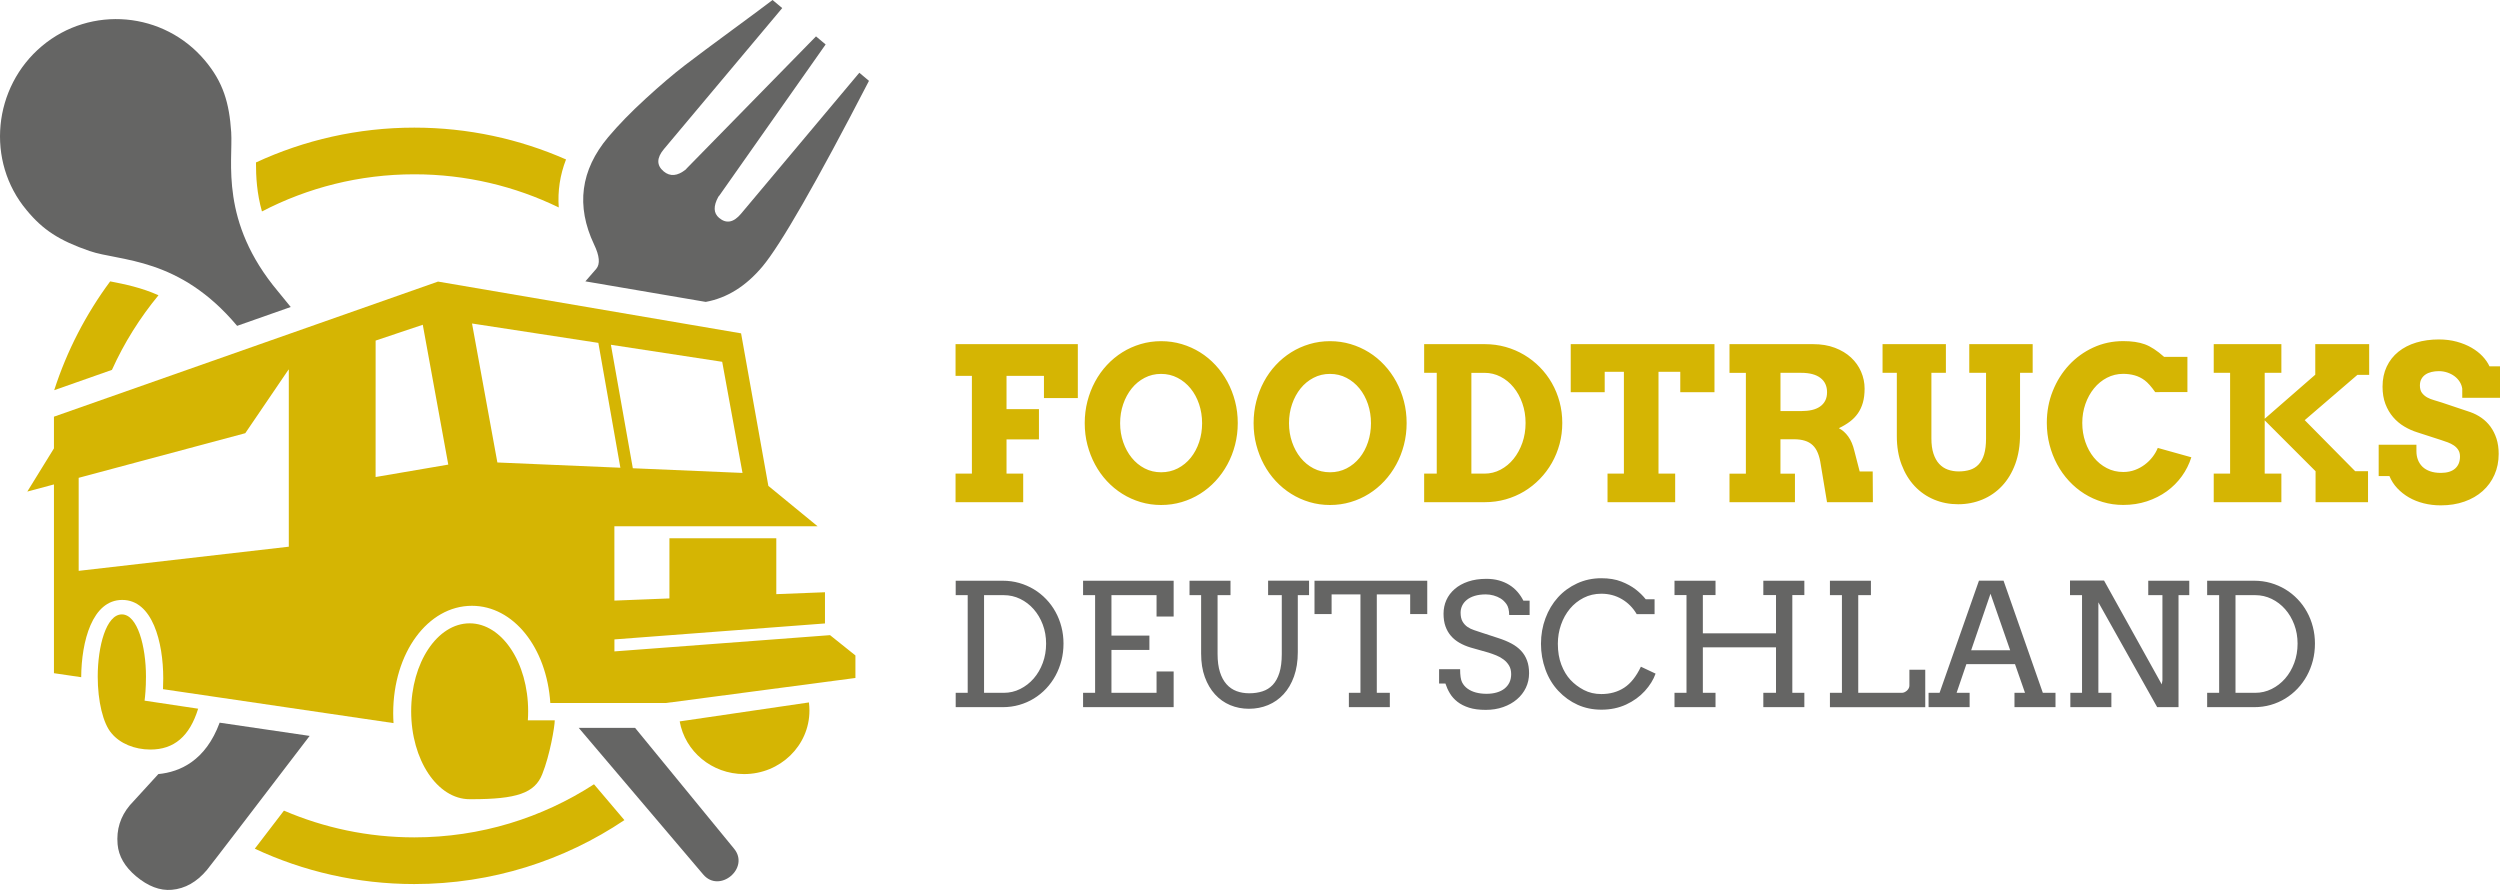 <?xml version="1.0" encoding="utf-8"?><!DOCTYPE svg PUBLIC "-//W3C//DTD SVG 1.0//EN" "http://www.w3.org/TR/2001/REC-SVG-20010904/DTD/svg10.dtd"><svg version="1" xmlns="http://www.w3.org/2000/svg" width="100" height="35.599" viewBox="0 0 100 35.599"><path fill="#D5B503" d="M38.222 13.766L43.113 13.766 43.113 15.922 41.758 15.922 41.758 15.034 40.261 15.034 40.261 16.364 41.558 16.364 41.558 17.577 40.261 17.577 40.261 18.945 40.928 18.945 40.928 20.087 38.222 20.087 38.222 18.945 38.876 18.945 38.876 15.034 38.222 15.034zM46.445 20.2c-.286 0-.56-.039-.821-.117s-.505-.188-.732-.33c-.227-.142-.432-.312-.617-.511s-.342-.42-.473-.663-.232-.504-.305-.782-.108-.568-.108-.872c0-.303.036-.594.108-.874s.174-.541.305-.784c.131-.243.288-.464.473-.663.185-.199.391-.369.617-.511s.471-.251.732-.329c.261-.078.535-.117.821-.117.287 0 .561.039.824.117.263.078.507.188.734.329s.432.312.617.511c.185.199.343.42.475.663.132.244.234.505.307.784s.108.571.108.874c0 .3-.036.59-.108.87-.072.279-.174.541-.307.784-.132.243-.291.464-.475.663-.185.199-.391.369-.617.511-.227.142-.471.252-.734.33S46.731 20.2 46.445 20.2M46.445 18.891c.242 0 .464-.052.666-.156.201-.104.375-.246.519-.425s.256-.388.335-.625c.08-.238.119-.49.119-.757 0-.27-.041-.524-.121-.763-.081-.239-.194-.448-.34-.627s-.319-.321-.52-.425c-.2-.104-.419-.157-.659-.157s-.458.052-.659.157c-.2.104-.373.246-.517.425s-.258.389-.34.627c-.082.239-.123.494-.123.763 0 .267.041.519.123.757s.195.446.34.625.317.321.517.425C45.986 18.839 46.206 18.891 46.445 18.891M53.2 20.2c-.286 0-.56-.039-.821-.117s-.505-.188-.732-.33c-.227-.142-.432-.312-.617-.511s-.343-.42-.473-.663c-.131-.243-.232-.504-.305-.782s-.108-.568-.108-.872c0-.303.036-.594.108-.874s.174-.541.305-.784c.13-.243.288-.464.473-.663.185-.199.391-.369.617-.511s.471-.251.732-.329c.261-.078.535-.117.821-.117.287 0 .561.039.824.117.263.078.507.188.734.329s.432.312.617.511c.185.199.343.42.475.663.132.244.234.505.307.784s.108.571.108.874c0 .3-.036.59-.108.87-.072.279-.174.541-.307.784-.132.243-.291.464-.475.663-.185.199-.391.369-.617.511-.227.142-.471.252-.734.33S53.487 20.2 53.2 20.2M53.2 18.891c.242 0 .464-.052.665-.156.202-.104.375-.246.52-.425.145-.179.256-.388.335-.625s.119-.49.119-.757c0-.27-.041-.524-.121-.763-.081-.239-.194-.448-.34-.627s-.319-.321-.52-.425c-.2-.104-.419-.157-.659-.157s-.458.052-.659.157c-.2.104-.373.246-.517.425s-.258.389-.34.627c-.082.239-.123.494-.123.763 0 .267.041.519.123.757.082.238.195.446.34.625s.317.321.517.425C52.742 18.839 52.961 18.891 53.2 18.891M56.966 13.766h2.427c.289 0 .566.038.832.112.266.075.513.181.742.317.229.136.438.3.625.49s.348.402.482.636c.133.233.236.485.309.755.072.27.108.55.108.842s-.036.573-.108.842c-.073.27-.175.522-.309.757-.134.235-.294.449-.482.642-.188.193-.396.359-.625.497-.229.137-.477.244-.742.319-.266.075-.543.112-.832.112h-2.427v-1.143h.504v-4.032h-.504V13.766zM58.855 14.913v4.032h.529c.225 0 .438-.053.638-.158.2-.106.374-.25.521-.432.147-.182.264-.396.351-.642.086-.246.129-.511.129-.794 0-.281-.043-.543-.129-.788-.086-.245-.203-.458-.351-.638-.147-.181-.321-.322-.521-.425-.2-.103-.413-.154-.638-.154H58.855zM64.301 18.945L64.956 18.945 64.956 14.871 64.188 14.871 64.188 15.688 62.829 15.688 62.829 13.766 68.579 13.766 68.579 15.688 67.211 15.688 67.211 14.871 66.34 14.871 66.34 18.945 67.007 18.945 67.007 20.087 64.301 20.087zM69.18 13.766h3.344c.325 0 .616.048.872.146.256.097.471.227.646.39.175.163.309.352.402.567.093.216.14.44.14.674 0 .214-.023.401-.069.563-.046.161-.113.304-.2.429-.087.125-.195.236-.323.332-.128.096-.274.183-.438.261.142.072.267.183.375.332.108.148.19.341.246.578l.212.821h.521l.008 1.23h-1.835l-.25-1.501c-.025-.178-.063-.332-.115-.461-.051-.129-.12-.235-.206-.317-.086-.082-.191-.143-.315-.181-.124-.039-.27-.059-.439-.059h-.538v1.376h.58v1.143H69.18v-1.143h.655v-4.032H69.18V13.766zM71.219 14.913v1.53h.83c.158 0 .301-.014.427-.043s.235-.075.325-.138.16-.141.208-.236c.049-.094.073-.207.073-.337 0-.245-.087-.435-.263-.571-.175-.136-.432-.205-.771-.205H71.219zM75.301 13.766h2.535v1.146h-.58v2.623c0 .239.027.442.082.609s.13.303.227.409c.097.105.213.183.346.231.133.048.279.073.438.073.164 0 .313-.021.449-.063.135-.042.25-.113.346-.215.096-.102.17-.237.221-.406.051-.17.077-.382.077-.638v-2.623h-.671v-1.146h2.536v1.146h-.505v2.46c0 .445-.064.84-.191 1.187-.128.346-.304.639-.528.877-.224.239-.487.421-.788.546-.302.125-.625.188-.97.188-.342 0-.662-.062-.959-.186s-.557-.303-.778-.538c-.221-.235-.396-.521-.523-.857-.128-.336-.192-.717-.192-1.142v-2.536h-.571V13.766zM86.21 15.688c-.156-.223-.296-.38-.421-.474-.125-.093-.26-.16-.404-.2-.145-.04-.296-.06-.455-.06-.234 0-.45.052-.651.156-.2.104-.373.246-.519.425s-.261.388-.344.625c-.083.238-.125.49-.125.757 0 .27.041.523.123.761.082.237.195.445.34.623.145.178.317.319.518.423.2.104.419.156.659.156.167 0 .322-.027.467-.081s.276-.126.394-.215.222-.191.311-.307c.089-.115.158-.235.208-.36l1.343.375c-.086.272-.213.525-.38.757-.167.232-.368.433-.603.603-.235.17-.499.303-.792.4-.293.097-.61.146-.949.146-.287 0-.561-.039-.822-.117s-.505-.188-.732-.33c-.227-.142-.432-.313-.617-.513-.185-.2-.343-.422-.474-.665-.13-.244-.232-.505-.304-.784s-.108-.571-.108-.874c0-.453.079-.878.238-1.274.158-.396.375-.742.65-1.038.275-.296.598-.53.969-.701s.771-.257 1.199-.257c.342 0 .629.042.863.127.234.085.491.252.771.502h.934v1.41H86.21zM88.549 13.766L91.255 13.766 91.255 14.913 90.588 14.913 90.588 16.751 92.611 14.988 92.611 13.766 94.767 13.766 94.767 14.996 94.295 14.996 92.189 16.806 94.208 18.849 94.721 18.849 94.721 20.087 92.623 20.087 92.623 18.849 90.588 16.814 90.588 18.945 91.255 18.945 91.255 20.087 88.549 20.087 88.549 18.945 89.204 18.945 89.204 14.913 88.549 14.913zM98.49 15.546c-.014-.097-.048-.189-.102-.275-.054-.086-.124-.16-.208-.223s-.181-.112-.288-.148c-.107-.036-.219-.054-.336-.054-.105 0-.205.011-.296.033-.092.022-.172.056-.24.102-.068.046-.123.105-.163.177-.041.072-.061.159-.061.258 0 .125.027.225.081.298s.124.134.208.182c.085.047.179.084.282.112.103.028.203.059.3.092l1.146.384c.159.056.307.132.446.229.139.098.259.216.361.354.101.139.181.299.24.479.058.181.087.384.087.609 0 .306-.056.585-.169.838-.112.253-.271.47-.473.65-.203.181-.446.321-.73.421-.283.1-.598.15-.942.15-.242 0-.47-.027-.686-.082-.215-.054-.412-.132-.59-.235-.178-.103-.333-.226-.467-.369-.134-.143-.238-.305-.313-.486h-.43V17.79h1.51v.259c0 .125.02.24.061.346s.101.197.181.275c.081.078.182.138.305.181.122.043.265.065.429.065.25 0 .441-.058.571-.173.131-.115.196-.276.196-.481 0-.106-.023-.194-.069-.265-.046-.071-.105-.131-.177-.18-.072-.048-.153-.089-.242-.123-.089-.033-.177-.064-.263-.091l-.955-.309c-.181-.056-.355-.134-.523-.234s-.317-.225-.446-.375c-.129-.15-.232-.326-.309-.528-.076-.201-.114-.432-.114-.69 0-.3.056-.568.167-.803.111-.235.267-.433.467-.594.2-.161.438-.284.713-.367.275-.083.577-.125.905-.125.259 0 .498.03.717.09.22.06.417.14.59.24s.321.215.442.344.213.263.277.402H100v1.259H98.49V15.546z"/><path fill="#656564" d="M38.228 23.229h1.882c.231 0 .451.03.66.09s.404.145.584.253.344.24.49.392c.147.152.272.322.375.509.104.187.183.387.238.602.056.214.083.438.083.669 0 .236-.028.461-.083.677-.056.215-.135.418-.238.607s-.229.361-.375.516c-.146.154-.31.287-.49.397-.18.11-.375.195-.584.255s-.429.09-.66.09h-1.882v-.574h.48v-3.907h-.48V23.229zM39.362 23.806v3.907h.787c.234 0 .454-.051.659-.154.206-.102.385-.242.539-.418.154-.177.275-.385.364-.624.089-.239.133-.497.133-.772 0-.271-.044-.525-.133-.761s-.21-.441-.364-.616c-.153-.174-.333-.312-.539-.412s-.425-.15-.659-.15H39.362zM43.323 23.229L46.946 23.229 46.946 24.66 46.262 24.66 46.262 23.806 44.458 23.806 44.458 25.424 45.976 25.424 45.976 25.998 44.458 25.998 44.458 27.712 46.262 27.712 46.262 26.858 46.946 26.858 46.946 28.286 43.323 28.286 43.323 27.712 43.804 27.712 43.804 23.806 43.323 23.806zM47.582 23.229h1.638v.577h-.517v2.355c0 .282.032.523.095.722s.151.361.264.487c.112.126.246.217.4.275.154.058.324.086.508.086.191 0 .367-.025.527-.077.16-.051.297-.137.412-.258.114-.121.204-.282.267-.484.063-.201.095-.452.095-.752v-2.355h-.547v-.577h1.638v.577h-.45v2.282c0 .365-.051.688-.152.971-.101.282-.24.519-.416.71-.175.191-.382.336-.62.435-.238.099-.494.148-.768.148-.267 0-.516-.049-.749-.146-.232-.098-.435-.242-.607-.431s-.308-.419-.407-.692c-.099-.272-.148-.584-.148-.936v-2.342h-.464V23.229zM53.955 27.712L54.418 27.712 54.418 23.776 53.264 23.776 53.264 24.563 52.58 24.563 52.58 23.229 57.09 23.229 57.09 24.563 56.407 24.563 56.407 23.776 55.072 23.776 55.072 27.712 55.593 27.712 55.593 28.286 53.955 28.286zM60.258 24.163c-.071-.098-.149-.173-.235-.225-.086-.052-.18-.092-.282-.12-.102-.028-.205-.042-.307-.042-.169 0-.317.02-.444.058-.127.039-.232.092-.315.159-.083.067-.146.145-.188.233-.042.089-.063.183-.063.28 0 .147.026.265.078.355.052.09.119.162.199.217.08.054.168.097.265.128s.189.062.279.093l.673.22c.203.064.381.138.536.22s.284.18.389.292.184.242.238.389c.055.146.082.317.082.51 0 .209-.043.402-.128.581-.086.178-.205.333-.359.463-.153.131-.336.234-.549.309-.212.075-.445.112-.699.112-.26 0-.482-.029-.667-.088-.185-.059-.34-.138-.465-.237-.126-.099-.227-.212-.302-.339-.076-.126-.134-.257-.177-.39h-.253v-.574h.841c0 .247.026.421.078.524.052.102.125.188.219.255.093.068.205.119.333.154.129.034.271.052.427.052.151 0 .288-.018.409-.054.122-.035.225-.087.311-.155.085-.068.151-.15.197-.247.045-.097.068-.207.068-.329 0-.136-.028-.25-.085-.345s-.13-.175-.219-.242c-.089-.067-.186-.122-.292-.164-.105-.042-.207-.079-.305-.11l-.73-.207c-.16-.049-.306-.111-.438-.187s-.246-.168-.34-.277c-.095-.109-.167-.236-.219-.382s-.077-.314-.077-.505c0-.194.038-.375.113-.544.076-.169.187-.317.334-.443.146-.127.326-.227.539-.299s.456-.108.729-.108c.18 0 .346.021.499.063.152.042.291.102.414.178.124.077.232.169.327.277.094.108.174.227.238.355h.25v.574h-.817C60.365 24.407 60.329 24.261 60.258 24.163M65.467 24.563c-.149-.253-.347-.453-.592-.597-.246-.145-.52-.217-.822-.217-.258 0-.494.055-.708.164s-.396.255-.549.438c-.152.184-.271.396-.355.637s-.127.496-.127.762c0 .316.047.596.14.839.093.243.215.446.365.607.15.161.329.296.536.404.207.108.439.162.697.162.351 0 .657-.085.917-.255.26-.17.482-.45.667-.839l.587.277c-.084.24-.228.472-.43.696-.203.223-.452.403-.749.541-.297.137-.625.205-.986.205-.345 0-.662-.065-.951-.195s-.546-.315-.772-.555c-.226-.24-.398-.525-.517-.854-.119-.329-.179-.672-.179-1.031 0-.36.06-.7.179-1.021.119-.32.286-.599.5-.836.215-.237.471-.423.768-.56.297-.137.619-.206.966-.206.309 0 .576.044.8.132s.416.192.572.313c.157.122.292.253.405.396h.354v.594H65.467zM70.533 23.229L72.174 23.229 72.174 23.802 71.693 23.802 71.693 27.712 72.174 27.712 72.174 28.286 70.533 28.286 70.533 27.712 71.04 27.712 71.04 25.894 68.114 25.894 68.114 27.712 68.621 27.712 68.621 28.286 66.98 28.286 66.98 27.712 67.46 27.712 67.46 23.802 66.98 23.802 66.98 23.229 68.621 23.229 68.621 23.802 68.114 23.802 68.114 25.333 71.04 25.333 71.04 23.802 70.533 23.802zM73.196 23.229h1.641v.577h-.507v3.907h1.745c.036 0 .071-.009.107-.025.035-.017.067-.038.097-.065.029-.027.052-.057.07-.092.018-.034.027-.069.027-.105v-.637h.634v1.498h-3.813v-.574h.48v-3.907h-.48V23.229zM80.581 27.712H81l-.4-1.147h-1.945l-.391 1.147h.521v.574h-1.642v-.574h.44l1.575-4.484h.984l1.571 4.484h.507v.574h-1.641V27.712zM78.846 26.011h1.561l-.787-2.262L78.846 26.011zM85.93 23.229L87.571 23.229 87.571 23.806 87.141 23.806 87.141 28.286 86.287 28.286 83.935 24.093 83.935 27.712 84.455 27.712 84.455 28.286 82.814 28.286 82.814 27.712 83.281 27.712 83.281 23.806 82.8 23.806 82.8 23.222 84.162 23.222 86.47 27.375 86.497 27.215 86.497 23.806 85.93 23.806zM88.286 23.229h1.882c.231 0 .451.03.661.09.208.06.403.145.583.253s.344.24.49.392c.147.152.272.322.375.509.104.187.183.387.238.602.056.214.083.438.083.669 0 .236-.028.461-.083.677-.056.215-.135.418-.238.607s-.229.361-.375.516c-.146.154-.31.287-.49.397-.18.11-.375.195-.583.255-.209.06-.43.09-.661.09h-1.882v-.574h.48v-3.907h-.48V23.229zM89.42 23.806v3.907h.788c.233 0 .453-.051.659-.154.206-.102.385-.242.539-.418.154-.177.275-.385.364-.624.089-.239.133-.497.133-.772 0-.271-.044-.525-.133-.761s-.21-.441-.364-.616c-.153-.174-.333-.312-.539-.412s-.425-.15-.659-.15H89.42zM23.85 10.754l-.435.5 4.814.822c.852-.156 1.607-.627 2.267-1.413.728-.868 2.149-3.344 4.263-7.429l-.386-.324-4.732 5.639c-.296.354-.589.409-.878.166-.225-.189-.234-.471-.029-.846l.041-.048 4.25-6.043-.385-.323-5.166 5.275-.041.048c-.334.268-.629.293-.886.078-.289-.243-.286-.541.011-.894l4.731-5.639L30.902 0c-.307.235-.852.64-1.635 1.215s-1.405 1.039-1.866 1.391c-.46.353-.987.801-1.579 1.344-.593.543-1.091 1.056-1.496 1.537-1.105 1.318-1.293 2.749-.563 4.292C23.983 10.236 24.012 10.562 23.85 10.754"/><path fill="#D5B503" d="M27.188,28.856c0.212,1.197,1.284,2.107,2.576,2.107c1.443,0,2.614-1.137,2.614-2.541 c0-0.11-0.008-0.219-0.021-0.325L27.188,28.856z"/><path fill="#656564" d="M8.786,28.907c-0.558,1.514-1.579,1.973-2.452,2.056c-0.626,0.688-1.142,1.249-1.142,1.249 c-0.377,0.45-0.54,0.97-0.488,1.561c0.041,0.473,0.287,0.897,0.736,1.275c0.482,0.404,0.959,0.586,1.432,0.544 c0.532-0.047,1-0.311,1.404-0.793c0.123-0.146,1.938-2.518,4.11-5.363L8.786,28.907z"/><path fill="#D5B503" d="M5.783 28.026c.022-.167.056-.494.056-.963 0-1.206-.338-2.487-.965-2.487-.627 0-.965 1.282-.965 2.487 0 .992.217 1.882.551 2.266.337.409.919.653 1.557.653.948 0 1.569-.531 1.909-1.634C7.682 28.31 5.783 28.026 5.783 28.026M22.19 28.814c0 .239-.194 1.396-.5 2.152-.298.763-1.035 1.002-2.827 1.002h-.077c-1.292 0-2.339-1.575-2.339-3.518s1.048-3.517 2.339-3.517c1.292 0 2.34 1.575 2.34 3.517 0 .125-.004.242-.012.363H22.19z"/><path fill="#D5B503" d="M23.76,31.371c-2.072,1.343-4.541,2.124-7.188,2.124c-1.85,0-3.613-0.382-5.214-1.07 c-0.422,0.552-0.821,1.074-1.166,1.523c1.939,0.906,4.101,1.414,6.379,1.414c3.108,0,6-0.943,8.405-2.558 C24.612,32.375,24.207,31.897,23.76,31.371"/><path fill="#656564" d="M25.404,29.116H23.15c2.749,3.235,4.85,5.709,4.976,5.86c0.653,0.778,1.885-0.255,1.232-1.034 C29.247,33.81,27.632,31.836,25.404,29.116"/><path fill="#D5B503" d="M4.407 11.255c-.967 1.307-1.73 2.773-2.239 4.353l2.31-.813c.487-1.08 1.117-2.082 1.862-2.985C5.647 11.501 4.994 11.369 4.407 11.255M22.641 6.378c-1.859-.817-3.912-1.273-6.069-1.273-2.26 0-4.405.5-6.333 1.393-.001.578.035 1.235.239 1.96 1.826-.949 3.899-1.486 6.095-1.486 2.07 0 4.03.477 5.777 1.326C22.303 7.642 22.4 6.999 22.641 6.378"/><path fill="#656564" d="M3.582,10.04c1.218,0.421,3.578,0.224,5.903,2.994l2.144-0.754c-0.325-0.397-0.505-0.619-0.505-0.619 C8.774,8.862,9.324,6.458,9.248,5.286C9.171,4.114,8.926,3.288,8.2,2.423C6.557,0.464,3.634,0.2,1.677,1.843 s-2.254,4.607-0.61,6.566C1.714,9.192,2.363,9.619,3.582,10.04"/><path fill="#D5B503" d="M3.248,27.088c0.009-1.437,0.442-3.091,1.641-3.091c1.211,0,1.641,1.69,1.641,3.137 c0,0.159-0.004,0.304-0.01,0.433l9.221,1.357c-0.008-0.132-0.013-0.265-0.013-0.399c0-2.408,1.383-4.293,3.149-4.293 c1.666,0,2.991,1.678,3.136,3.889h4.617l7.587-1.002v-0.901l-1.015-0.812l-8.625,0.65v-0.48l8.422-0.638V23.69l-1.947,0.076 l0-2.236h-4.275v2.407l-2.201,0.087l-0.001-2.973h8.129l-1.97-1.616l-1.091-6.101l-12.123-2.071L2.158,16.667v1.268l-1.066,1.728 l1.066-0.286v7.551C2.158,26.929,3.247,27.09,3.248,27.088 M11.551,21.868l-8.404,0.966v-3.721l6.664-1.785l1.727-2.54l0.014-0.006 V21.868z M15.024,19.081l0.001-5.458l1.886-0.633l1.02,5.594L15.024,19.081z M28.888,14.472l0.812,4.445l-4.387-0.187l-0.877-4.939 L28.888,14.472z M19.895,18.499l-1.014-5.559l5.053,0.775l0.881,4.994L19.895,18.499z"/></svg>